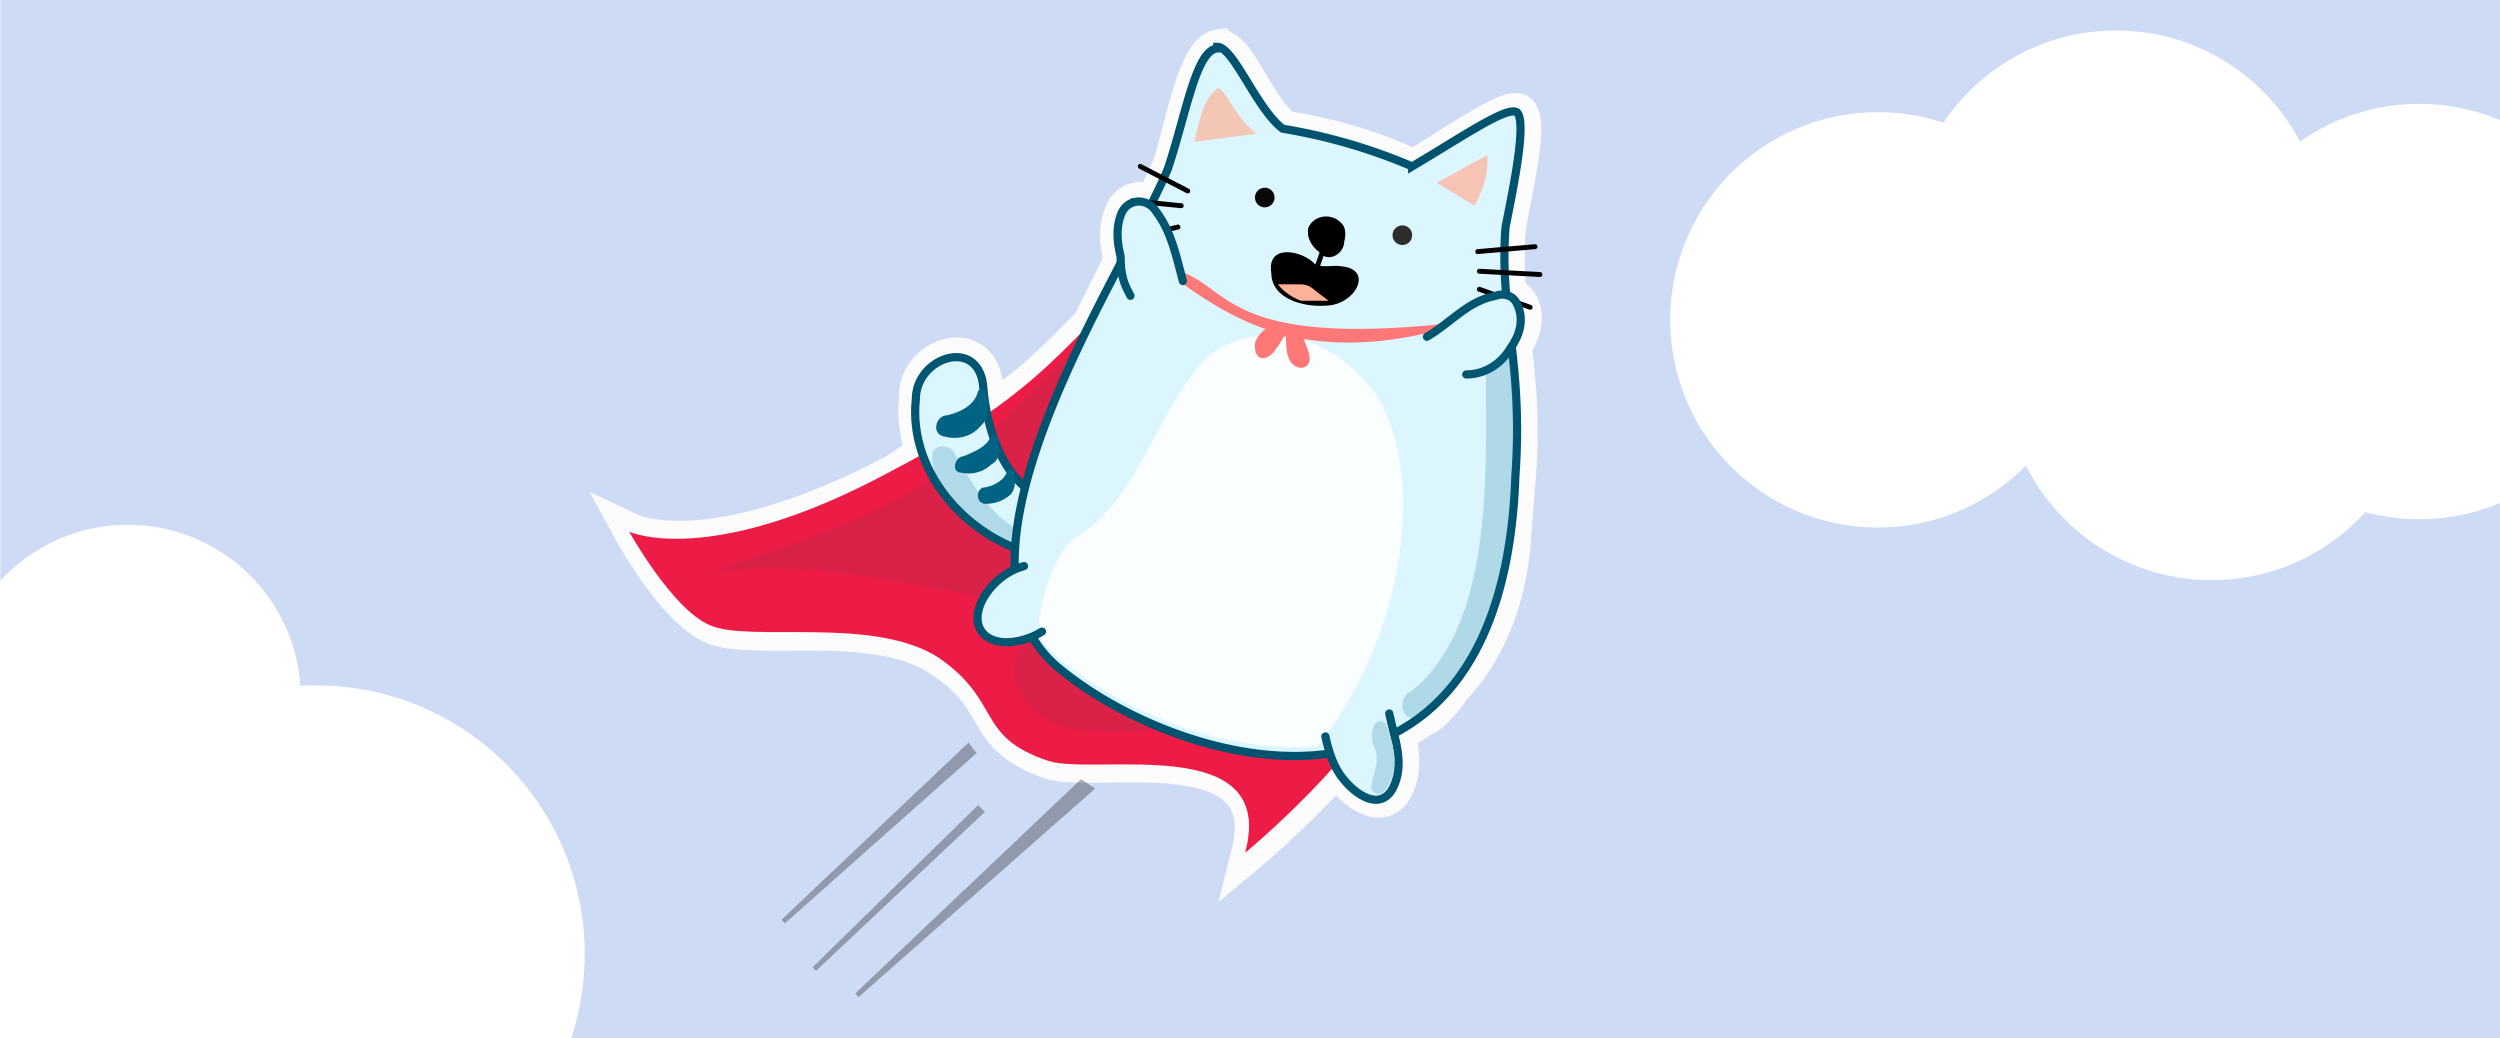 <svg xmlns="http://www.w3.org/2000/svg" width="650" height="270" viewBox="0 0 180.5 75"><defs><clipPath id="a"><path d="M313.8 662.5h172.4v-268H313.8z"/></clipPath></defs><g transform="translate(-18.4 -97.9)"><path fill="#cddbf5" d="M18.4 97.9h181.1v75H18.4z"/><path fill="#fff" fill-rule="evenodd" stroke="#fcfcfc" stroke-width="2.603" d="M106.5 101.3c-1.7.2-2.4 4.6-3.6 8.6l-1.3 2.8c-.8-.7-1.9-.3-2.2.7-.4 1-.3 2-.1 3v.5l-2.2 4.4c-1.8 1.8-3.7 3.9-7.3 6.4v-1.4l-.3-.3v-.4c-.5-3.5-5-2-4.9 1a9 9 0 0 0 .5 4L83 132c-13.3 7-19 4.3-19 4.3s3 5.5 5.8 6.8c2.8 1.3 11.9-.8 16.5 2.4 4.7 3 2.7 5.6 8 7.4 3.4 1 16.5-2.2 14.3 6.6 0 0 3-2.5 6.4-6.2l.6.9c.8 1 2.6 2.3 3.5.7.7-1.3.5-2.7.2-4a13 13 0 0 0 1.8-1.1c.8-.3 1.2-1 1.7-1.5l.5-.7c3-3.2 4.2-7.4 4.4-11.6l.3-3.7c.3-4 0-6.8-.3-9.4.6-.9 1-2 .5-3-.2-.4-.5-.6-.9-.7-.1-1.5-.2-3.1 0-5 .5-2.8 1.6-7.5.8-8.2-.7-.5-3.7 1.6-7.6 4-3-1.4-6.1-2.3-9.3-2.8-1.9-1.3-3.4-5.7-4.6-5.8z"/><g transform="matrix(1.183 0 0 1.183 -643.5 400.7)"><path fill="#ec1c47" fill-rule="evenodd" d="M647-240.4c1.2 1 3 8.5 1.5 17.8-1.5 9.4-13 18.7-13 18.7 2-7.4-9.1-4.7-12-5.6-4.5-1.5-2.8-3.6-6.7-6.3-4-2.6-11.6-.9-14-2-2.3-1-4.9-5.7-4.9-5.7s4.9 2.3 16-3.7c11.3-5.9 10.8-9.2 16.6-12.4 4.2-2.3 12.4-4.6 16.6-.8"/><path fill="#da2147" fill-rule="evenodd" d="M627.4-236.8s-2 1.7-7.6 7.4c-5.6 5.6-17.5 8.2-16.6 8.3 8.3-1 16 2.4 24.2 2.4 0 0-7.8-.2-5.6-3 2.2-2.7 4.5-6.2 3.6-5.8-1 .4-4.1 1.4-2.9-.2 1.3-1.6 7-8 7.5-9 .6-1-2.6-.1-2.6-.1M638.5-232.8c-3.3 6.5-6.2 12-8.6 15.2-2.5 3-3.1 4.2-2 3.6 1.1-.7 4-3 4.7-1.9.6 1-.8 3 .7 2.3 1.4-.8 6.5-12.3 7.6-16.2 1-3.8-2.4-3-2.4-3"/><path fill="#da2147" d="M635-219.3s-2.5 8.1-6.4 8c-3.8 0-5.7 0-7-2.8-1.5-2.8 4.7-6.4 7.5-7.6 2.8-1.2 5.9 2.4 5.9 2.4z"/><path fill="#dbf6ff" d="M638.4-220.4c-4.7-2.6-10.2-1-15.2-1.6-4.4-.8-8.3-5-7.8-9.6 0-2.5 3.7-3.8 4.1-.9.2 2.8 1.2 6 4 7.2 3 1.8 6.8 1.4 10.1 1.7 2 .3 3.8 1.4 4.8 3.2z"/><path fill="#b0dae7" d="M621.8-223.5c-2-1.1-3-3-4.1-4.9-.4-.5-1.4-.4-1.3.4.1 1.5 1 2.7 2.2 3.6.8.7 1.8 1.6 3 1.5.2 0 .3-.2.2-.4"/><path fill="none" stroke="#005571" stroke-width=".5" d="M638.4-220.4c-4.7-2.6-10.2-1-15.2-1.6-4.4-.8-8.3-5-7.8-9.6 0-2.5 3.7-3.8 4.1-.9.2 2.8 1.2 6 4 7.2 3 1.8 6.8 1.4 10.1 1.7 2 .3 3.8 1.4 4.8 3.2z"/><path fill="#dbf6ff" stroke="#00536f" stroke-width=".5" d="M633.8-253c-1.3.1-1.9 4-3 7.3-2.4 6-14.7 23.8-6.7 30.5 7.7 6.4 27.1 11.5 27.9-11.7.5-7-1-10-.6-15.2.5-2.5 1.3-6.4.7-7-.6-.4-3.2 1.4-6.4 3.3a34.2 34.2 0 0 0-7.9-2.3c-1.6-1.2-3-5-4-5z"/><circle cx="636.7" cy="-243.9" r=".6" fill="#080808"/><circle cx="645.1" cy="-241.6" r=".6" fill="#2d2d2d"/><path stroke="#000" stroke-width=".3" d="M640.1-240.7c-.4-.3-.7-.8-.6-1.3.3-.7 1.3-.8 1.8-.2.2.2.2.6.1 1 0 .5-.6 1-1.1.7l-.2-.2z"/><path fill="none" stroke="#000" stroke-linecap="round" stroke-width=".3" d="M632-244.3l-2.9-1.5M631.6-243.4l-3-.3M631.4-242.1l-3.6.9"/><g fill="none" stroke="#000" stroke-linecap="round" stroke-linejoin="round" stroke-width=".3"><path d="M649.7-240.6l3.5-.3M649.8-239.4l3.7.2M649.8-238.3l3.1 1.1"/></g><path fill="#ffb297" fill-opacity=".7" d="M636.2-247.8c-1.3-1-1.6-2.2-2.3-2.8-.9.5-1.2 2-1.5 3.3z"/><path fill="#fff" fill-opacity=".9" d="M637.1-235.5c-2 0-3.9.8-5 2.7-2.4 3.2-3.4 7.5-7 9.7-1 .7-2 3-2.3 5.8.3.6.8 1 1.3 1.5 3.7 3.1 10 5.9 15.8 5.4 6.3-7.9 6.6-19.1 2.6-22.6a7.4 7.4 0 0 0-5.4-2.5z"/><path fill="#dbf6ff" stroke="#005571" stroke-linecap="round" stroke-width=".5" d="M623.1-217.4c-1.3.8-3.2 1-3.8-.2-.6-1.3.9-3.2 2.4-3.7l.3-.1"/><path d="M639.8-239.8c-.8-.9-3-1.3-2.7.5 0 1.6 2 2.1 3.3 2 1.8 0 3-2.2 1-2.4-.5-.1-1 .1-1.6-.1z"/><path fill="#ffb297" d="M640.6-237.6l-.8-.6c-.2-.2-.5-.4-.9-.4h-1.4c.4.5.9.8 1.4 1h1.7z"/><g fill="#ff7878"><path d="M631.6-238.7c3.6 2.6 7.7 4.7 14.9 3.1l1.3-.6c-13.4 1.4-13.2-2.2-16.3-3.2z"/><path d="M639-235.7c0 .7 1 1.9 0 2.2-.9 0-1-1-1-1.7s-.4.4-.6.5c-.3.6-1.2 1-1.3 0-.1-.5.4-1.1.9-1.3"/></g><g fill="#006383"><path d="M619.2-232.1c-.2.9-1.1 1.3-1.9 1.5-.7 0-1 1.2-.1 1.3.7.2 1.6 0 2.1-.6.6-.5.6-1.3.4-2 0-.2-.3-.4-.5-.2zM620-229.4c-.2.7-1 1-1.7 1.3-.5 0-.8 1-.1 1a2 2 0 0 0 1.8-.5c.6-.3.5-1 .4-1.6 0-.2-.3-.3-.5-.2zM621-227.3c-.1.6-.8 1-1.4 1.1-.5 0-.6.9 0 1 .5 0 1-.1 1.5-.5.4-.3.4-1 .3-1.4 0-.2-.3-.3-.4-.2z"/></g><path fill="#dbf6ff" stroke="#005571" stroke-linecap="round" stroke-linejoin="round" stroke-width=".5" d="M631.7-238.8c-.4-1.5-.7-3-1.6-4.2-.6-1-1.9-.8-2.2.2-.3.8-.2 1.7 0 2.5 0 .8.1 1.5.5 2.2l.1.2"/><path fill="#dbf6ff" stroke="#005571" stroke-linecap="round" stroke-width=".5" d="M646.6-235.4c1.4-.8 2.5-2.2 4.2-2.5.5-.2 1.1 0 1.3.5.5 1 .1 2-.4 2.7-.6 1-1.6 1.6-2.7 1.6"/><path fill="#006687" d="M650.2-233.3c0 6.1.5 15.4-4.5 19.5-1 .4-.7 2.1.5 1.6.9-.3 1.2-1.2 1.9-1.8 2.7-3 3.7-7 3.7-11 .1-3.2.5-6.4-.3-9.5-.4.1-1 1-1.3 1.2z" opacity=".2"/><path fill="#dbf6ff" stroke="#005571" stroke-linecap="round" stroke-width=".5" d="M644.3-212.4c.3 1.5 1 3.1.2 4.6-.8 1.4-2.3.3-3-.6-.6-.7-.9-1.7-1.1-2.6"/><path fill="#b0dae7" d="M644.1-211.8c-.9-.6-1 1-.7 1.5.4.9-.2 1.7-.2 2.5.6.9 1.2-.3 1.3-.9.3-1 0-2-.4-3v-.1z"/><path fill="#f5c4b4" d="M647.2-244.8l3.1-1.7c0 .9 0 1.6-.8 3.1z"/><g stroke="#000" stroke-width=".3" opacity=".3"><path d="M611.8-195.2l13.7-13 .6.4zM609.2-196.8l10.2-9.6-.2-.2zM607.3-199.7l11.6-10.3-.3-.4z"/></g><path fill="none" stroke="#000" stroke-width=".3" d="M640.3-240.8l-.5 1.4"/></g><circle cx="41.2" cy="166.8" r="19.4" fill="#fff"/><circle cx="20.4" cy="161.8" r="15" fill="#fff"/><circle cx="27.6" cy="148.3" r="12.5" fill="#fff"/><circle cx="193.1" cy="120.4" r="15" fill="#fff"/><circle cx="171.2" cy="115.1" r="15" fill="#fff"/><circle cx="178.1" cy="124.8" r="15" fill="#fff"/><circle cx="154" cy="121" r="15" fill="#fff"/></g></svg>